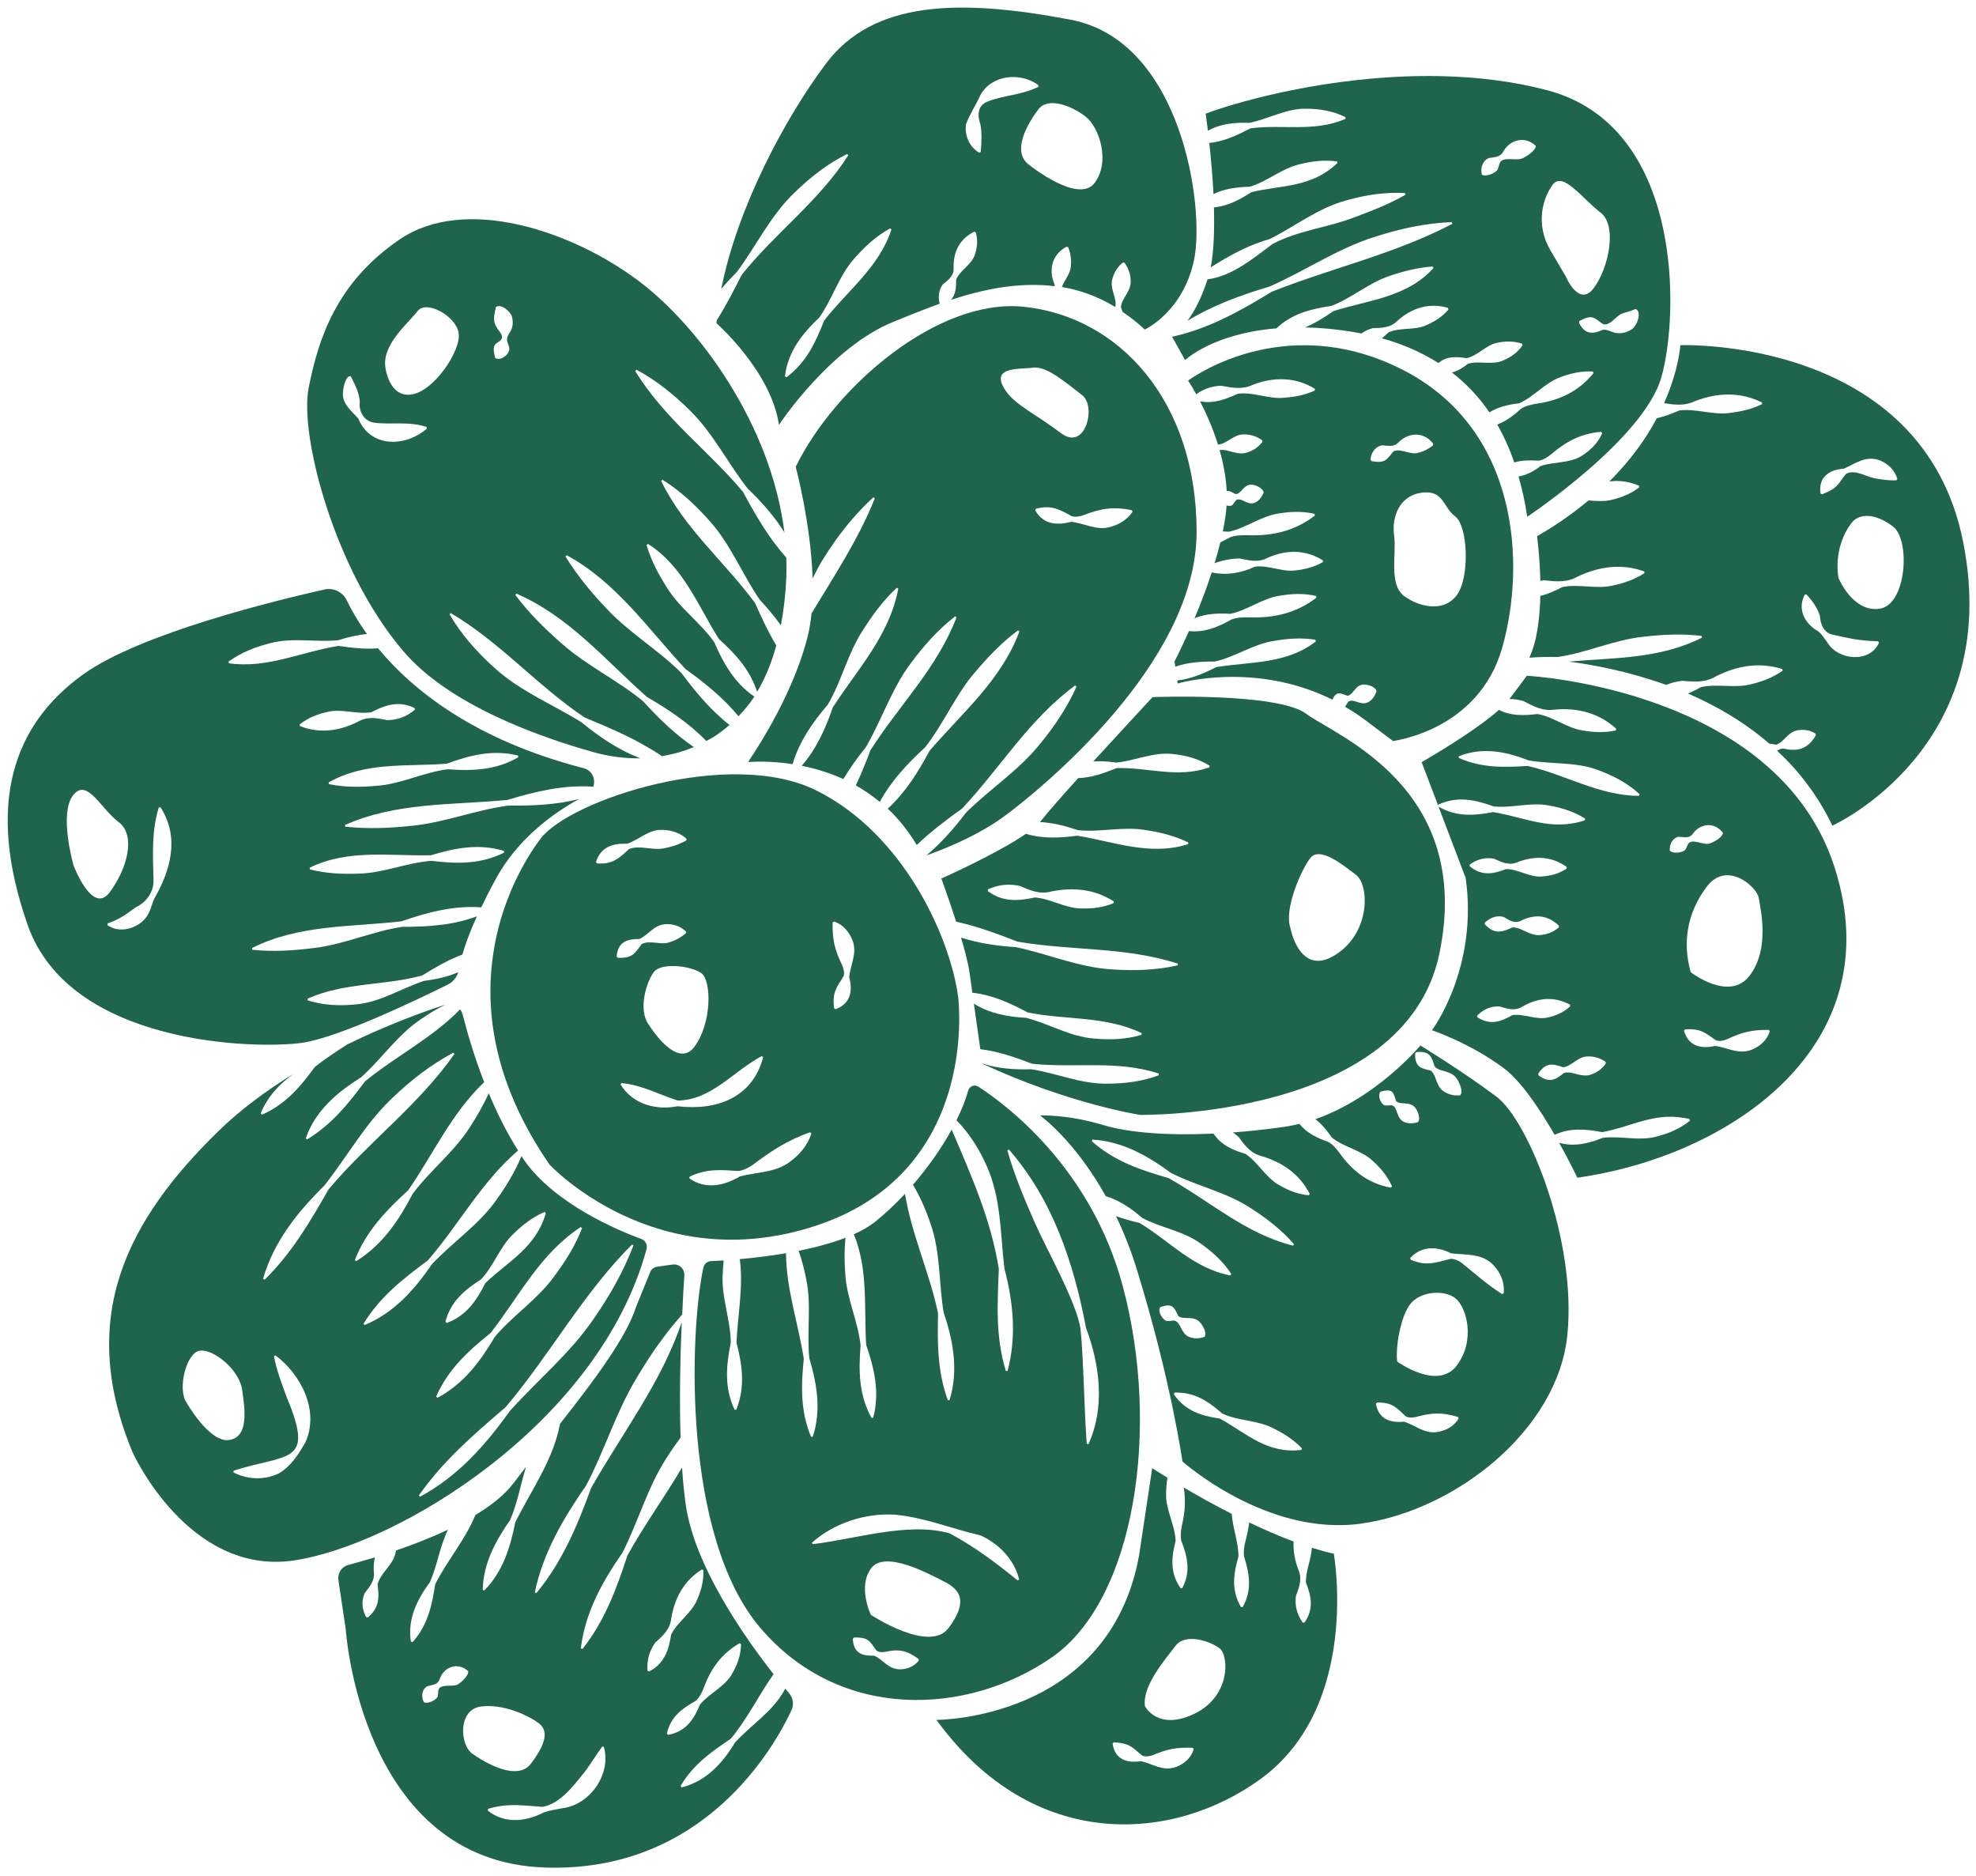 <svg width="197" height="187" viewBox="0 0 197 187" fill="none" xmlns="http://www.w3.org/2000/svg">
<path d="M59.221 74.986C60.733 75.405 62.288 75.61 63.834 75.585C61.699 74.764 59.768 73.472 57.982 72.001C55.069 70.188 51.806 68.88 49.251 66.528C47.542 64.988 45.996 63.252 44.817 61.234L44.945 61.114C49.9 64.039 53.565 68.358 58.281 71.514C60.972 72.634 63.569 73.729 65.996 75.371C67.089 75.191 68.157 74.892 69.174 74.464C67.294 73.19 65.671 71.608 64.125 69.906C61.57 67.793 58.478 66.348 56 64.142C54.334 62.696 52.754 61.131 51.378 59.309L51.489 59.173C56.735 61.448 60.323 65.775 64.484 69.461C66.636 70.718 68.695 72.078 70.413 73.857C70.635 73.737 70.857 73.626 71.079 73.498C71.66 73.13 72.207 72.72 72.728 72.266C70.874 70.804 69.37 69.008 67.944 67.092C65.628 64.774 62.715 63.072 60.477 60.669C58.973 59.087 57.564 57.402 56.376 55.469L56.496 55.341C61.459 58.044 64.595 62.67 68.345 66.69C70.276 68.076 72.121 69.564 73.625 71.394C74.197 70.795 74.736 70.162 75.205 69.436C73.206 68.058 72.13 66.134 71.207 64.013C69.857 62.08 67.807 60.661 66.551 58.66C65.697 57.334 64.936 55.94 64.458 54.323L64.595 54.212C68.132 56.462 69.55 60.327 71.668 63.688C73.309 65.168 74.795 66.784 75.479 68.957C76.273 67.639 76.914 66.109 77.392 64.338C76.589 62.987 75.923 61.567 75.274 60.105C72.215 55.957 68.226 52.69 65.919 47.943L66.047 47.824C67.858 48.944 69.37 50.381 70.746 51.929C72.839 54.246 73.992 57.231 75.744 59.78C76.496 60.592 77.213 61.439 77.854 62.328C78.119 60.883 78.315 59.344 78.392 57.616C78.418 56.932 78.409 56.256 78.392 55.581C76.624 53.605 75.334 51.364 74.078 49.029C70.592 44.873 66.201 41.7 63.33 36.979L63.45 36.851C65.423 37.903 67.124 39.288 68.687 40.819C71.062 43.103 72.523 46.122 74.531 48.687C75.923 50.022 77.205 51.458 78.204 53.075C76.88 42.307 69.652 32.498 63.698 28.025C56.923 22.928 46.338 19.49 39.905 23.826C33.463 28.162 31.703 33.943 30.772 38.664C29.832 43.385 33.352 56.889 40.187 64.877C44.766 70.291 53.83 73.481 59.221 74.986ZM51.02 31.497C51.182 32.036 51.165 32.643 50.814 33.156C50.652 33.413 50.524 33.635 50.55 33.892C50.558 34.14 50.763 34.456 50.78 34.756C50.806 35.337 49.832 36.064 49.353 35.654C49.183 34.918 49.157 34.584 49.422 34.268C49.584 34.131 49.909 33.994 50.003 33.789C50.105 33.584 50.02 33.344 49.875 33.139C49.131 32.198 49.157 31.865 49.439 30.608C49.977 30.223 50.883 31.087 51.02 31.497ZM38.418 36.594C38.093 34.294 40.751 32.181 41.622 31.018C42.493 29.855 45.492 31.506 45.731 33.225C45.97 34.944 43.279 39.006 41.015 39.322C38.76 39.656 38.418 36.594 38.418 36.594ZM35.718 41.717C35.061 40.965 34.01 40.195 34.206 39.006C34.215 38.638 34.471 37.407 34.967 37.492C35.428 38.425 35.795 39.083 35.872 40.058C35.744 41.007 36.291 41.957 37.239 42.119C38.948 42.376 40.665 41.948 42.519 42.555L42.553 42.726C40.366 44.608 36.906 44.617 35.718 41.717Z" fill="#1F644D"/>
<path d="M82.348 6.336C78.221 11.835 73.488 20.755 71.908 28.803C72.412 28.204 72.942 27.631 73.488 27.076C75.419 24.476 76.829 21.465 79.204 19.207C80.759 17.694 82.476 16.334 84.458 15.35L84.569 15.479C81.63 20.08 77.29 23.21 73.941 27.401C73.155 28.957 72.378 30.471 71.463 31.916C71.455 32.01 71.438 32.113 71.429 32.216C71.429 32.216 76.897 37.022 77.657 42.35C77.657 42.35 82.749 34.61 89.122 32.053C90.481 31.506 92.019 30.873 93.676 30.274C93.497 29.496 93.616 28.863 93.992 28.35C94.573 27.888 95.154 27.46 95.069 26.614C95.069 25.049 95.658 23.834 97.136 23.09L97.29 23.167C97.512 24.014 97.409 24.715 97.196 25.365C96.888 26.383 95.718 26.922 95.325 27.862C95.325 28.683 95.282 29.351 94.812 29.889C98.007 28.837 101.578 28.085 105.167 28.529C105.141 28.41 105.124 28.299 105.064 28.17C104.543 26.776 104.936 25.322 106.337 24.587L106.499 24.647C106.79 25.425 106.815 26.024 106.756 26.605C106.704 27.289 106.115 27.931 105.867 28.606C107.653 28.906 109.438 29.539 111.173 30.591C111.181 30.582 111.19 30.565 111.198 30.556C111.361 29.701 110.634 28.803 110.891 27.828C111.044 27.247 111.318 26.691 111.941 26.169L112.112 26.195C112.591 26.853 112.719 27.469 112.727 28.068C112.736 29.077 111.805 29.761 111.753 30.633C111.813 30.787 111.865 30.941 111.916 31.087C112.668 31.6 113.402 32.156 114.129 32.848C114.129 32.848 117.947 31.104 119.041 25.913C120.143 20.721 117.845 4.061 106.739 1.966C95.641 -0.147 87.072 0.042 82.348 6.336ZM88.875 22.876C87.619 26.682 84.501 28.948 82.16 31.959C81.314 34.123 80.391 36.124 78.409 37.604L78.255 37.518C78.546 35.038 79.998 33.25 81.69 31.642C82.997 29.778 83.655 27.452 85.192 25.741C86.201 24.595 87.328 23.543 88.738 22.765L88.875 22.876ZM108.191 11.587C109.601 12.648 110.728 16.111 109.131 18.232C107.533 20.362 102.706 16.513 102.706 16.513C100.673 15.162 102.561 12.177 103.518 10.903C104.475 9.629 106.79 10.527 108.191 11.587ZM103.535 8.491L103.518 8.662C101.655 9.535 100.22 9.441 98.426 10.133C97.409 10.552 97.444 11.562 97.751 12.425C97.888 13.255 97.871 14.025 97.777 15.136L97.623 15.222C96.632 14.64 96.145 13.477 96.307 12.383C96.709 11.305 97.281 10.518 97.751 9.458C98.904 7.414 101.766 7.183 103.535 8.491Z" fill="#1F644D"/>
<path d="M141.612 104.209C141.612 104.209 137.306 109.401 131.138 111.556C131.779 112.043 132.291 112.676 132.77 113.378C133.966 114.353 135.7 114.626 136.836 115.695C137.605 116.388 138.297 117.175 138.776 118.244L138.673 118.381C136.435 117.987 134.812 116.713 133.539 114.917C133.223 114.481 132.881 114.079 132.428 113.822C131.3 113.429 130.275 112.933 129.549 112.026C129.045 112.146 128.532 112.249 128.011 112.326C126.234 112.574 124.543 112.753 122.911 112.882C123.116 113.018 123.312 113.164 123.492 113.335C124.116 114.182 124.731 115.011 125.833 115.251C127.883 115.883 129.549 117.021 130.574 118.997L130.472 119.142C129.327 119.031 128.387 118.629 127.516 118.116C126.183 117.38 125.423 115.841 124.167 115.011C122.885 114.643 121.74 114.122 120.98 112.993C116.341 113.207 112.505 112.899 110.011 112.146C106.346 111.043 103.689 111.188 103.689 111.188C103.689 111.188 107.089 113.583 110.241 119.227C111.6 119.638 112.779 120.45 113.881 121.4C115.743 122.392 117.973 122.691 119.707 123.957C120.861 124.769 121.937 125.727 122.757 126.984L122.655 127.13C118.99 126.429 116.64 123.735 113.624 121.904C112.813 121.708 112.018 121.502 111.266 121.22C112.018 122.794 112.736 124.573 113.351 126.574C116.743 137.572 117.887 145.671 117.887 145.671C117.887 145.671 126.294 153.197 135.734 151.863C145.175 150.521 155.281 142.516 156.255 133.108C157.229 123.709 152.411 111.727 149.199 109.315C146.012 106.912 141.612 104.209 141.612 104.209ZM118.528 133.253C117.742 132.894 117.751 131.919 117.17 131.654C116.956 131.586 116.615 131.705 116.375 131.68C115.974 131.654 115.376 130.782 115.666 130.294C116.931 129.841 117.067 130.346 117.469 131.175C117.956 131.577 118.844 131.141 119.502 131.68C119.741 131.868 120.382 132.723 120.1 133.245C119.434 133.484 118.947 133.416 118.528 133.253ZM140.143 141.173C140.459 141.335 140.835 141.318 141.193 141.233C142.757 140.805 143.739 140.754 145.363 141.241L145.422 141.404C144.935 142.191 144.149 142.584 143.355 142.729C142.005 142.969 141.125 142.045 139.972 141.712C138.665 141.831 137.46 141.506 137.17 139.924L137.281 139.796C138.87 139.787 139.203 140.309 140.143 141.173ZM126.875 142.336C127.909 142.841 128.908 143.439 129.797 144.363L129.737 144.525C126.294 144.927 124.329 142.9 121.629 141.404C119.827 141.139 118.144 140.643 117.025 138.966L117.102 138.812C119.109 138.735 120.493 139.71 121.86 140.899C123.415 141.635 125.337 141.549 126.875 142.336ZM145.234 136.11C143.329 138.65 139.297 135.716 139.297 135.716C139.109 134.365 139.604 131.312 140.57 130.021C141.535 128.729 143.91 128.515 145.064 129.379C146.217 130.26 147.14 133.57 145.234 136.11ZM144.654 124.923C146.097 125.111 147.746 124.889 148.882 126.095C149.6 126.848 150.036 127.857 149.908 128.917L149.745 128.986C148.079 127.9 147.276 127.13 145.79 125.933C145.439 125.659 145.021 125.462 144.585 125.479C143.201 125.83 142.202 126.249 140.638 125.565L140.595 125.394C141.749 124.137 143.321 124.239 144.654 124.923ZM129.011 124.017L128.917 124.162C124.167 122.973 120.638 119.741 116.495 117.423C113.727 116.636 111.096 115.747 108.849 113.754L108.917 113.591C111.933 113.771 114.419 115.208 116.751 116.918C119.289 118.21 122.176 118.8 124.585 120.356C126.192 121.374 127.721 122.537 129.011 124.017ZM141.082 104.996L141.202 104.868C142.569 104.74 142.731 105.338 143.022 106.296C143.509 106.852 144.551 106.673 145.14 107.391C145.363 107.639 145.952 108.725 145.576 109.178C144.824 109.238 144.312 109.042 143.885 108.751C143.124 108.203 143.227 107.16 142.637 106.707C141.663 106.493 141.048 106.373 141.082 104.996ZM141.373 111.847C140.715 112.052 140.271 111.975 139.903 111.795C139.203 111.393 139.357 110.461 138.844 110.196C138.648 110.119 138.323 110.222 138.101 110.188C137.725 110.145 137.289 109.281 137.622 108.819C138.938 108.434 138.912 108.965 139.186 109.751C139.579 110.162 140.442 109.76 141.014 110.324C141.228 110.513 141.698 111.368 141.373 111.847Z" fill="#1F644D"/>
<path d="M143.517 94.981C146.909 78.433 133.086 73.301 130.233 71.154C127.379 69.008 114.906 69.487 114.906 69.487C114.906 69.487 111.907 72.711 108.994 75.901C109.737 75.841 110.506 75.892 111.267 76.012C113.146 75.841 114.983 74.935 116.914 75.157C118.178 75.285 119.442 75.602 120.596 76.32L120.57 76.491C117.366 77.603 114.487 76.474 111.326 76.56C110.045 77.073 108.832 77.517 107.49 77.56C105.799 79.433 104.346 81.084 103.817 81.785C103.783 81.836 103.723 81.888 103.68 81.939C104.953 81.999 106.2 82.324 107.456 82.743C109.66 82.991 111.941 82.358 114.137 82.726C115.598 82.94 117.05 83.282 118.468 83.975L118.451 84.145C114.658 85.343 111.096 83.906 107.396 83.299C105.654 83.53 103.945 83.615 102.279 83.111C99.357 85.129 93.847 87.567 93.847 87.567C93.847 87.567 94.59 89.585 95.325 91.868C97.409 92.33 99.4 93.057 101.416 93.853C106.764 94.785 112.172 94.349 117.426 96.05L117.418 96.222C115.239 96.718 113.035 96.769 110.848 96.624C107.55 96.435 104.483 95.076 101.288 94.408C99.425 94.289 97.572 94.023 95.812 93.459C96.205 94.785 96.538 96.076 96.666 96.991C96.743 97.547 96.837 98.223 96.939 98.95C98.956 99.172 100.69 99.984 102.458 100.917C106.277 101.695 110.156 101.225 113.812 102.978L113.804 103.149C112.223 103.619 110.634 103.662 109.062 103.517C106.687 103.337 104.577 102.037 102.313 101.456C100.468 101.353 98.657 101.019 97.093 100.044C97.324 101.678 97.572 103.397 97.734 104.577C99.519 104.8 101.185 105.373 102.894 106.031C107.14 106.484 111.335 105.638 115.521 107.006L115.53 107.177C113.855 107.81 112.121 108.007 110.395 108.015C107.789 108.067 105.337 106.963 102.8 106.578C101.143 106.63 99.485 106.519 97.93 106.005V106.023C106.636 110.068 113.676 111.128 113.676 111.128C113.676 111.128 140.126 111.539 143.517 94.981ZM107.815 90.551C106.226 90.551 104.739 89.568 103.167 89.457C101.544 89.807 99.981 89.944 98.477 88.815L98.494 88.644C99.596 88.148 100.656 88.08 101.69 88.311C102.689 88.755 103.68 89.174 104.808 88.858C107.003 88.422 109.105 88.61 111.044 89.85L111.027 90.021C109.934 90.474 108.866 90.577 107.815 90.551ZM128.643 92.467C128.011 90.697 129.643 86.84 130.608 85.557C131.565 84.282 133.898 86.232 135.196 87.207C136.495 88.182 136.7 92.946 133.12 95.187C129.532 97.436 128.643 92.467 128.643 92.467Z" fill="#1F644D"/>
<path d="M102.006 30.573C93.454 29.718 83.193 38.578 79.332 46.532C79.332 46.532 80.835 52.143 81.015 57.65C81.374 56.941 81.732 56.231 82.168 55.555C83.543 53.374 85.141 51.33 87.072 49.568L87.217 49.671C85.568 53.793 83.151 57.411 80.904 61.148C80.835 61.841 80.733 62.525 80.588 63.158C79.263 68.828 75.573 74.481 74.735 75.713C74.693 75.799 74.65 75.876 74.607 75.961C74.804 75.944 76.572 75.79 79.016 76.166C79.691 73.891 81.015 72.01 82.535 70.222C83.902 67.896 84.517 65.134 85.996 62.867C86.961 61.345 88.02 59.874 89.404 58.591L89.558 58.677C88.678 63.338 85.5 66.69 83.031 70.505C82.296 72.626 81.408 74.635 79.93 76.329C81.22 76.585 82.638 77.004 84.082 77.654C84.74 76.551 85.5 75.499 86.312 74.49C87.918 71.753 88.892 68.632 90.822 66.083C92.087 64.381 93.496 62.773 95.222 61.439L95.359 61.542C93.428 66.596 89.635 70.308 86.79 74.764C86.337 75.969 85.859 77.141 85.32 78.287C86.132 78.74 86.935 79.296 87.713 79.929C88.849 77.834 90.455 76.124 92.215 74.507C94.069 72.172 95.231 69.299 97.179 67.041C98.46 65.519 99.835 64.065 101.493 62.833L101.63 62.944C99.827 67.811 95.914 71.052 92.659 74.858C91.531 76.979 90.267 78.98 88.507 80.605C89.558 81.588 90.532 82.794 91.395 84.223C92.796 82.897 94.325 81.725 95.923 80.588C99.742 76.517 102.595 71.693 107.191 68.324L107.328 68.435C106.388 70.53 105.124 72.403 103.697 74.139C101.587 76.782 98.691 78.638 96.307 80.998C95.128 82.555 93.847 84.017 92.369 85.257C93.479 84.873 97.349 83.444 100.246 81.272C103.663 78.723 119.254 66.177 119.297 53.083C119.331 39.998 111.591 31.531 102.006 30.573ZM108.054 51.339C109.729 50.689 111.01 50.466 112.847 50.86L112.907 51.022C112.343 51.852 111.523 52.297 110.668 52.528C109.344 52.921 108.063 52.134 106.781 52.014C105.431 52.373 104.039 52.314 103.21 50.877L103.278 50.714C104.816 50.287 105.679 50.809 106.841 51.45C107.234 51.561 107.653 51.484 108.054 51.339ZM103.031 36.646C104.381 36.458 106.431 38.288 107.883 39.383C109.336 40.477 108.216 45.001 105.799 43.188C103.381 41.367 101.348 40.409 100.399 39.134C98.417 36.449 101.689 36.834 103.031 36.646Z" fill="#1F644D"/>
<path d="M152.223 67.357C152.223 67.357 152.223 67.357 150.497 69.658C150.489 69.666 150.489 69.675 150.48 69.675C150.958 69.675 151.428 69.743 151.881 69.88C152.872 70.402 153.829 70.915 154.999 70.727C157.263 70.539 159.408 71.052 161.133 72.643L161.082 72.814C159.903 73.062 158.835 72.985 157.793 72.814C156.221 72.583 154.846 71.428 153.274 71.171C151.924 71.334 150.651 71.377 149.438 70.761C146.866 73.044 141.732 75.969 141.732 75.969L143.381 80.297C143.381 80.246 143.389 80.203 143.389 80.203C145.303 79.313 147.105 79.724 148.908 80.382C150.745 80.571 152.65 79.921 154.478 80.297C155.691 80.519 156.896 80.879 158.032 81.597L158.007 81.768C154.606 82.88 152.052 81.46 148.857 80.947C146.994 81.298 145.2 81.451 143.415 80.4L146.123 87.515C147.396 96.521 142.765 102.687 142.765 102.687C142.765 102.687 146.61 103.987 149.959 106.501C151.685 107.801 153.564 110.649 154.991 113.112C156.571 112.385 158.109 112.548 159.741 112.847C162.791 112.283 165.063 110.735 168.429 111.539L168.472 111.71C167.464 112.531 166.328 112.984 165.174 113.283C163.432 113.771 161.561 113.189 159.801 113.412C158.382 113.976 156.93 114.335 155.444 113.908C156.529 115.858 157.255 117.389 157.255 117.389C172.556 115.216 188.617 104.209 182.893 86.429C177.161 68.632 152.223 67.357 152.223 67.357ZM148.028 92.125L148.037 91.954C148.677 91.381 149.301 91.235 149.908 91.398C150.514 91.757 151.027 92.133 151.744 91.723C153.069 91.107 154.299 91.201 155.418 92.27L155.409 92.441C154.769 92.972 154.145 93.151 153.53 93.203C152.505 93.296 151.702 92.424 150.788 92.441C149.771 92.903 149.011 93.185 148.028 92.125ZM155.939 106.938C155.102 107.596 154.529 108.024 153.385 107.186L153.351 107.015C154.145 105.843 154.82 106.04 155.837 106.382C156.657 106.305 157.263 105.338 158.246 105.304C158.818 105.287 159.416 105.381 160.066 105.834L160.091 106.005C159.63 106.655 159.1 106.946 158.562 107.126C157.631 107.425 156.751 106.732 155.939 106.938ZM172.163 103.594C173.666 102.892 174.598 102.644 176.34 102.653L176.443 102.79C176.161 103.705 175.443 104.295 174.666 104.62C173.342 105.159 172.24 104.415 170.992 104.252C169.668 104.56 168.335 104.338 167.891 102.738L167.994 102.602C169.634 102.507 169.967 102.952 171.078 103.696C171.428 103.816 171.812 103.739 172.163 103.594ZM150.779 101.182C149.651 101.823 148.618 102.242 147.285 101.396L147.268 101.225C147.968 100.54 148.72 100.275 149.506 100.318C150.301 100.566 151.078 100.814 151.847 100.292C153.368 99.454 154.914 99.283 156.52 100.138L156.537 100.309C155.828 100.959 155.085 101.242 154.324 101.413C153.18 101.704 151.932 101.011 150.779 101.182ZM175.349 89.525C175.512 90.654 176.477 94.528 174.452 97.222C172.428 99.925 168.558 96.906 168.558 96.906C167.746 94.032 168.139 91.064 170.147 88.396C172.146 85.719 175.187 88.396 175.349 89.525ZM153.752 87.361C152.53 87.49 151.351 86.617 150.147 86.626C148.917 87.105 147.738 87.361 146.524 86.344V86.172C147.345 85.591 148.156 85.445 148.959 85.599C149.745 85.959 150.506 86.318 151.368 85.907C153.043 85.291 154.666 85.334 156.195 86.412L156.187 86.583C155.367 87.122 154.555 87.301 153.752 87.361ZM171.77 83.008C171.727 83.53 170.693 84 170.48 84.069C169.865 84.282 168.942 83.65 168.429 83.983C168.241 84.128 168.165 84.479 168.036 84.667C167.857 84.975 166.781 85.163 166.464 84.77C166.447 84 166.823 83.538 167.336 83.401C167.942 83.436 168.429 83.632 168.831 83.017C169.625 82.042 170.933 81.939 171.77 83.008ZM163.466 79.168L163.397 79.331C159.365 79.296 156.084 77.21 152.3 76.346C149.942 76.491 147.738 76.568 145.439 75.55V75.379C147.806 74.43 150.164 74.918 152.385 75.79C154.683 76.2 157.135 75.91 159.365 76.773C160.843 77.321 162.261 78.056 163.466 79.168Z" fill="#1F644D"/>
<path d="M168.968 39.99C171.163 39.134 173.496 39.032 175.666 40.118V40.289C174.546 40.828 173.461 41.042 172.368 41.17C170.736 41.384 169.019 40.682 167.387 40.922C166.652 41.247 165.926 41.529 165.183 41.683C164.141 43.642 162.629 45.814 160.45 47.986C161.424 47.866 162.415 47.986 163.406 48.414L163.423 48.585C162.552 49.243 161.672 49.568 160.766 49.799C160.006 50.013 159.177 49.936 158.365 49.885C156.896 51.108 155.222 52.314 153.239 53.443C153.239 53.443 153.513 55.418 153.564 57.898C153.692 57.881 153.812 57.847 153.94 57.839C155.093 57.967 156.213 58.087 157.272 57.479C159.391 56.47 161.646 56.137 163.927 56.958L163.944 57.129C162.902 57.804 161.843 58.138 160.766 58.369C159.151 58.745 157.383 58.181 155.768 58.514C155.042 58.89 154.316 59.215 153.564 59.404C153.513 61.576 153.248 63.902 152.471 65.553C153.419 65.484 154.367 65.467 155.324 65.484C158.186 65.065 160.911 63.782 163.799 63.474C165.721 63.252 167.652 63.141 169.651 63.389L169.677 63.56C165.482 65.69 160.911 65.553 156.392 65.946C158.929 66.271 162.423 66.938 166.123 68.272C166.635 68.05 167.174 67.913 167.729 67.862C168.882 67.965 170.001 68.059 171.052 67.426C173.145 66.357 175.384 65.963 177.69 66.69L177.716 66.861C176.699 67.571 175.648 67.939 174.572 68.204C172.966 68.632 171.18 68.118 169.574 68.495C169.147 68.726 168.72 68.948 168.284 69.128C171.069 70.334 173.88 71.95 176.392 74.122C176.588 74.139 176.81 74.182 177.058 74.225C177.827 74.028 178.203 72.993 179.16 72.805C179.698 72.711 180.313 72.694 181.005 73.122L181.031 73.293C180.339 74.507 179.39 74.926 178.075 74.67C177.682 74.558 177.408 74.653 177.178 74.832C179.339 76.85 181.244 79.296 182.68 82.298C182.68 82.298 199.783 74.593 195.725 54.05C191.667 33.507 167.524 34.405 167.524 34.405C167.524 34.405 167.396 36.825 165.901 40.186C166.951 40.357 167.96 40.477 168.968 39.99ZM182.748 63.269C184.533 63.654 185.319 63.868 187.233 63.919L187.327 64.065C186.413 66.143 183.209 65.809 182.175 64.03C181.885 63.629 181.646 63.252 181.313 62.953C179.997 62.234 179.126 60.798 179.929 59.267L180.099 59.25C180.809 60.028 181.184 60.618 181.432 61.362C181.483 62.192 181.808 63.09 182.748 63.269ZM188.72 52.476C190.488 53.81 190.087 60.302 187.387 60.678C184.687 61.063 183.278 57.582 183.278 57.582C182.919 55.059 183.79 53.186 184.568 52.151C185.345 51.125 186.951 51.142 188.72 52.476ZM187.438 45.899C188.241 46.233 188.899 46.857 189.164 47.738L189.061 47.875C188.13 47.901 187.498 47.781 186.891 47.67C186.071 47.533 184.926 46.737 184.046 47.233C183.175 48.294 183.286 48.636 181.654 49.269L181.501 49.192C181.244 47.541 182.432 46.797 183.816 46.72C185.003 46.199 186.028 45.352 187.438 45.899Z" fill="#1F644D"/>
<path d="M129.199 159.082C129.532 158.201 129.857 157.346 129.421 156.413C129.079 155.481 128.917 154.566 128.968 153.651C127.49 153.104 125.987 152.445 124.543 151.752C124.474 152.325 124.355 152.898 124.201 153.48C124.056 154.044 123.953 154.6 124.03 155.156C124.56 156.832 124.859 158.474 123.893 160.185H123.723C122.723 158.5 122.979 156.85 123.466 155.165C123.483 153.736 122.894 152.325 122.8 150.897C120.989 149.973 119.34 149.05 118.016 148.271C118.221 149.469 118.144 150.7 117.853 151.958C117.734 152.496 117.665 153.027 117.759 153.548C118.366 155.105 118.75 156.627 117.87 158.295L117.7 158.303C116.615 156.764 116.794 155.199 117.204 153.582C117.144 152 116.205 150.478 116.256 148.887C116.264 148.357 116.299 147.835 116.392 147.296C115.444 146.715 114.872 146.339 114.872 146.339L113.565 155.019C110.575 171.5 93.36 171.431 93.36 171.431C103.039 184.747 117.033 183.644 125.722 177.29C135.692 169.995 132.975 154.865 132.975 154.865C132.266 154.72 131.531 154.506 130.788 154.275C130.728 155.43 130.156 156.593 130.198 157.739C130.72 159.073 131.019 160.365 130.045 161.733H129.874C129.259 160.852 129.079 159.971 129.199 159.082ZM113.872 174.989C114.197 175.126 114.564 175.075 114.906 174.955C116.384 174.339 117.221 174.16 118.904 174.211L119.007 174.348C118.75 175.246 118.033 175.827 117.264 176.118C115.923 176.606 114.94 175.802 113.736 175.545C112.411 175.75 111.147 175.425 110.925 173.792L111.044 173.672C112.676 173.749 112.847 174.168 113.872 174.989ZM121.578 164.29C122.535 165.008 122.714 169.079 119.067 170.824C115.41 172.577 114.146 170.063 114.146 170.063C113.855 168.036 116.196 165.376 117.187 164.059C118.169 162.742 120.621 163.572 121.578 164.29Z" fill="#1F644D"/>
<path d="M120.425 13.033C121.664 12.331 123.107 12.186 124.551 12.246C126.456 11.869 128.259 10.783 130.258 10.835C131.574 10.852 132.898 11.048 134.145 11.681L134.137 11.852C131.001 13.204 127.875 12.366 124.671 12.793C123.33 13.486 122.048 14.093 120.562 14.255C120.715 15.675 120.886 17.48 120.98 19.344C122.091 18.797 123.321 18.651 124.602 18.609C126.337 18.104 127.815 16.761 129.592 16.368C130.771 16.077 131.975 15.915 133.291 16.086L133.342 16.248C130.745 18.711 127.892 18.421 124.765 19.148C123.594 19.909 122.398 20.55 121.023 20.67C121.083 22.842 121.023 24.997 120.707 26.648C122.561 25.468 124.449 24.433 126.61 23.817C129.173 22.526 131.505 20.67 134.333 19.943C136.187 19.421 138.109 19.139 140.074 19.242L140.117 19.413C138.4 20.396 136.648 21.055 134.897 21.713C132.291 22.697 129.344 22.996 126.866 24.322C124.919 25.767 122.86 27.52 120.382 27.845C119.767 29.778 119.041 31.087 118.392 31.968C120.929 30.428 123.688 29.419 126.542 28.572C130.096 27.024 133.342 24.766 137.076 23.603C139.545 22.808 142.108 22.235 144.747 22.141L144.79 22.312C139.015 25.339 132.77 26.699 126.781 29.085C123.654 31.001 120.493 32.771 116.854 33.567L118.152 35.893C118.152 35.893 120.886 33.25 127.259 32.729C128.78 31.266 130.728 30.787 132.736 30.488C134.76 29.727 136.486 28.17 138.545 27.503C139.912 27.033 141.296 26.682 142.834 26.562L142.911 26.716C140.271 29.658 136.426 29.898 132.941 31.01C132.018 31.651 131.095 32.224 130.104 32.643C130.48 32.652 130.848 32.652 131.232 32.677C132.736 32.763 134.248 32.951 135.743 33.242C136.076 32.994 136.443 32.814 136.845 32.712C137.768 32.686 138.648 32.677 139.34 31.95C140.758 30.71 142.466 30.137 144.355 30.685L144.406 30.856C143.739 31.625 142.996 32.062 142.219 32.404C141.074 32.951 139.587 32.609 138.425 33.131C138.212 33.344 137.99 33.541 137.768 33.721C139.75 34.268 141.646 35.072 143.406 36.184C144.243 35.483 145.158 35.542 146.217 35.705C147.328 35.465 148.19 34.345 149.318 34.157C150.061 34.011 150.839 33.969 151.736 34.251L151.796 34.413C151.257 35.192 150.583 35.619 149.865 35.927C148.788 36.423 147.464 35.927 146.362 36.252C145.841 36.654 145.32 36.988 144.747 37.125C146.14 38.202 147.404 39.511 148.489 41.102C149.361 40.554 150.36 40.332 151.445 40.203C152.915 39.571 154.051 38.125 155.572 37.595C156.571 37.219 157.614 36.962 158.801 37.031L158.869 37.193C157.383 39.023 155.444 39.921 153.197 40.238C152.659 40.323 152.129 40.443 151.668 40.725C150.933 41.392 150.155 41.982 149.267 42.316C149.916 43.445 150.489 44.702 150.967 46.096C151.744 45.857 152.539 45.874 153.419 45.916C153.872 45.84 154.273 45.583 154.641 45.284C156.153 43.992 157.579 43.222 159.63 43.043L159.732 43.188C159.297 44.18 158.57 44.864 157.767 45.386C156.537 46.216 154.931 45.993 153.59 46.455C152.915 46.968 152.18 47.37 151.394 47.49C151.744 48.739 152.052 50.056 152.257 51.51C152.257 51.51 163.893 43.787 165.644 37.569C167.396 31.352 167.84 12.579 154.256 8.996C140.681 5.412 124.978 9.526 120.194 11.331C120.194 11.313 120.297 11.981 120.425 13.033ZM162.654 32.84C162.065 33.216 161.33 33.344 160.672 33.062C160.356 32.943 160.083 32.831 159.792 32.874C158.827 33.302 158.007 33.396 157.417 32.156L157.468 31.993C158.81 31.258 158.963 31.737 159.835 32.318C160.527 32.489 161.159 31.471 161.638 31.292C161.996 31.129 162.355 31.104 163.056 30.804C163.705 31.001 163.261 32.481 162.654 32.84ZM159.544 21.166C161.279 22.466 160.382 26.725 158.895 28.709C157.409 30.693 156.11 27.563 156.11 27.563C156.11 27.563 156.11 27.563 154.581 24.972C153.052 22.38 153.786 19.755 154.811 18.395C155.828 17.044 157.819 19.866 159.544 21.166ZM153.111 14.538C153.128 15.042 152.043 15.667 151.83 15.761C151.232 16.069 150.138 15.624 149.634 16.077C149.455 16.265 149.429 16.633 149.327 16.864C149.199 17.206 148.114 17.702 147.729 17.394C147.567 16.616 147.874 16.026 148.395 15.761C149.028 15.65 149.6 15.701 149.925 15.017C150.617 13.888 152.061 13.537 153.111 14.538Z" fill="#1F644D"/>
<path d="M149.771 64.543C152.129 56.231 151.463 42.624 139.622 36.748C127.781 30.873 118.451 37.937 118.451 37.937C118.451 37.937 118.793 38.442 119.263 39.297C120.032 38.741 120.878 38.467 121.758 38.45C122.834 38.647 123.851 38.861 124.893 38.356C126.952 37.561 129.156 37.552 131.095 38.758L131.078 38.929C130.01 39.408 129.011 39.571 128.003 39.648C126.508 39.801 124.927 39.04 123.415 39.245C122.176 39.81 121.006 40.255 119.639 40.007C120.22 41.118 120.895 42.607 121.424 44.3C121.433 44.3 121.442 44.309 121.45 44.309C122.304 44.249 122.971 43.308 123.97 43.299C124.56 43.299 125.175 43.41 125.833 43.881L125.858 44.052C125.354 44.685 124.808 44.967 124.235 45.13C123.287 45.395 122.415 44.728 121.587 44.864C121.954 46.147 122.228 47.524 122.296 48.935C122.561 48.884 122.834 49.081 123.201 49.252C123.723 49.243 123.953 48.345 124.705 48.303C124.978 48.294 125.841 48.525 125.987 49.089C125.73 49.705 125.406 49.979 125.064 50.124C124.346 50.364 123.808 49.62 123.313 49.808C123.142 49.893 123.013 50.21 122.851 50.346C122.74 50.449 122.509 50.449 122.279 50.381C122.262 50.723 122.236 51.065 122.185 51.407C122.116 51.92 122.014 52.442 121.911 52.972C122.116 52.981 122.313 52.981 122.518 52.998C124.227 52.639 125.73 51.433 127.473 51.185C128.626 50.996 129.797 50.928 131.053 51.219L131.087 51.39C129.096 52.929 126.832 53.443 124.38 53.348C123.782 53.331 123.193 53.357 122.638 53.554C122.313 53.733 121.988 53.904 121.664 54.058C121.493 54.751 121.296 55.452 121.091 56.136C121.929 55.812 122.954 55.666 123.594 55.666C124.551 55.871 125.457 56.102 126.38 55.598C128.199 54.794 130.147 54.742 131.89 55.863L131.881 56.034C130.95 56.556 130.062 56.752 129.173 56.855C127.84 57.043 126.422 56.29 125.09 56.487C123.962 57.06 122.262 57.402 120.809 57.052C120.271 58.702 119.665 60.267 119.092 61.627C120.211 61.157 121.424 61.114 122.672 61.182C124.38 60.823 125.884 59.617 127.627 59.369C128.78 59.181 129.951 59.113 131.206 59.404L131.241 59.575C129.25 61.114 126.986 61.627 124.534 61.533C123.936 61.516 123.347 61.542 122.791 61.738C121.45 62.491 120.092 63.072 118.537 62.901C117.717 64.74 117.093 65.938 117.093 65.938L117.17 66.451C118.426 66.014 119.75 65.929 121.117 65.938C123.116 65.501 124.919 64.21 126.952 63.894C128.302 63.654 129.677 63.534 131.138 63.765L131.181 63.936C128.242 66.22 124.679 65.938 121.254 66.493C119.998 67.135 118.733 67.674 117.366 67.828L117.409 68.127C117.409 68.127 125.064 65.861 132.838 69.743C133.248 68.811 133.65 69.127 134.342 69.35C134.889 69.29 135.068 68.358 135.837 68.238C136.119 68.195 137.05 68.332 137.238 68.879C137.024 69.529 136.708 69.829 136.358 70.017C135.64 70.333 135 69.649 134.496 69.897C134.333 70 134.231 70.274 134.094 70.445C134.752 70.838 135.418 71.257 136.068 71.745L138.887 73.866C138.913 73.831 147.413 72.856 149.771 64.543ZM136.734 45.959L136.631 45.822C136.708 45.01 137.178 44.514 137.768 44.386C138.426 44.428 139.006 44.608 139.502 44.018C140.502 43.068 141.997 43.043 142.885 44.232L142.859 44.403C142.244 44.873 141.766 45.053 141.288 45.155C140.587 45.335 139.587 44.659 138.93 44.984C138.246 45.788 138.152 46.224 136.734 45.959ZM139.972 59.395C138.426 58.232 139.246 55.153 138.989 53.374C138.733 51.595 139.468 49.431 141.706 49.115C143.944 48.798 143.825 50.535 145.081 51.475C146.337 52.416 146.567 57.548 145.226 59.335C143.893 61.114 141.39 60.464 139.972 59.395Z" fill="#1F644D"/>
<path d="M64.458 124.504C64.569 124.085 64.347 123.641 63.937 123.495C61.767 122.7 55.257 120.032 52.181 115.533C52.113 115.439 52.062 115.336 51.993 115.234C51.336 116.807 50.464 118.253 49.482 119.612C47.722 122.11 45.108 123.82 43.049 126.027C41.323 128.55 39.29 130.85 36.351 132.073L36.24 131.945C37.889 129.251 40.204 127.446 42.647 125.642C45.774 122.041 47.978 117.825 51.652 114.678C50.49 112.848 49.524 110.88 48.73 108.973C48.2 110.128 47.577 111.223 46.893 112.283C45.321 114.78 42.912 116.628 41.152 118.98C39.768 121.614 38.153 124.077 35.514 125.702L35.377 125.591C36.505 122.708 38.512 120.639 40.699 118.637C43.211 115.003 45.031 110.94 48.269 107.87C47.209 105.125 46.509 102.636 46.133 101.148C46.081 100.943 45.987 100.763 45.868 100.609C43.066 103.491 39.486 105.253 36.385 107.793C34.727 110.017 33.079 112.069 30.618 113.574L30.482 113.463C31.455 110.675 33.642 108.862 36.009 107.374C38.059 105.544 39.631 103.149 41.947 101.601C42.724 101.062 43.536 100.566 44.39 100.147C44.373 100.147 44.356 100.147 44.347 100.156C42.391 100.789 38.692 102.106 34.565 104.133C33.497 104.834 32.421 105.535 31.404 106.331C29.969 108.289 28.482 110.085 26.116 111.103L25.988 110.983C26.688 109.273 27.876 108.041 29.26 107.04C26.603 108.674 23.997 110.573 21.75 112.771C12.686 121.631 7.637 131.304 13.207 144.739C13.207 144.739 18.735 157.038 29.243 155.55C39.597 154.044 59.717 141.926 64.458 124.504ZM26.227 127.464C27.295 123.76 29.653 120.818 32.327 118.184C34.633 115.268 36.445 111.932 39.187 109.375C40.99 107.656 42.963 106.117 45.193 104.928L45.304 105.056C41.716 110.171 36.744 113.814 32.771 118.535C30.917 121.759 29.106 124.889 26.381 127.558L26.227 127.464ZM58.033 122.418C57.324 124.222 56.325 125.796 55.206 127.284C53.557 129.55 51.122 131.124 49.328 133.253C47.884 135.691 46.235 137.94 43.612 139.326L43.484 139.206C44.663 136.495 46.697 134.639 48.901 132.877C51.771 129.2 53.847 124.958 57.897 122.306L58.033 122.418ZM47.969 127.515C49.234 126.172 49.84 124.248 51.199 122.974C52.079 122.118 53.053 121.34 54.291 120.801L54.42 120.921C53.42 124.359 50.737 125.668 48.388 127.891C47.525 129.602 46.517 131.141 44.535 131.868L44.407 131.748C44.928 129.713 46.355 128.55 47.969 127.515ZM18.572 139.762C17.684 138.411 18.572 134.827 19.922 134.63C21.272 134.442 23.852 136.503 24.142 138.53C24.433 140.557 24.809 143.251 22.835 143.533C20.862 143.824 18.572 139.762 18.572 139.762ZM23.271 146.766L23.288 146.595C28.679 144.85 31.438 146.056 28.585 139.274C28.098 137.932 27.585 136.64 27.312 135.186L27.457 135.092C30.02 137.017 31.857 140.6 30.456 143.747C29.772 144.936 29.021 146.159 27.782 146.869C26.321 147.57 24.655 147.468 23.271 146.766ZM41.87 149.187L41.759 149.058C44.193 145.595 47.252 142.96 50.404 140.266C54.847 135.024 58.093 128.96 63.006 124.051L63.151 124.145C62.151 126.762 60.767 129.183 59.187 131.457C56.837 134.904 53.583 137.572 50.823 140.651C48.405 144.038 45.629 147.177 41.87 149.187Z" fill="#1F644D"/>
<path d="M45.688 96.906C44.62 97.368 43.45 97.624 42.28 97.769C40.016 98.513 37.931 99.899 35.496 100.113C33.899 100.275 32.267 100.224 30.678 99.711L30.669 99.54C34.386 97.889 38.29 98.274 42.092 97.231C43.407 96.418 44.689 95.674 46.099 95.144C46.363 94.212 46.808 92.963 47.542 91.338C45.142 92.228 42.639 92.39 40.093 92.381C37.102 92.835 34.258 94.16 31.25 94.502C29.251 94.751 27.227 94.887 25.15 94.665L25.125 94.494C29.824 92.142 34.967 92.416 40.007 91.834C42.596 90.945 45.202 90.243 47.978 90.44C48.38 89.602 48.832 88.704 49.388 87.678C51.515 83.752 54.898 81.204 57.717 79.647C55.419 80.228 53.061 80.323 50.678 80.297C47.431 80.725 44.304 81.999 41.032 82.315C38.862 82.546 36.667 82.64 34.42 82.401L34.394 82.23C39.572 79.938 45.125 80.263 50.592 79.733C53.395 78.886 56.205 78.21 59.153 78.415C59.4 77.689 59.067 76.799 58.187 76.568C47.218 73.746 41.049 68.683 37.692 64.62C36.385 64.723 35.095 64.578 33.754 64.381C30.063 64.954 26.705 66.656 22.827 66.117L22.784 65.946C24.066 65.014 25.492 64.475 26.953 64.107C29.157 63.517 31.473 64.039 33.702 63.816C34.651 63.517 35.624 63.286 36.59 63.201C35.624 61.858 34.984 60.695 34.574 59.848C34.172 59.002 33.249 58.557 32.335 58.762C27.611 59.822 14.002 63.115 8.278 67.229C1.298 72.249 -1.453 80.194 2.767 92.219C6.996 104.244 25.612 104.586 30.114 103.944C33.719 103.431 41.562 99.668 44.544 98.189C45.108 97.941 45.509 97.47 45.688 96.906ZM50.242 84.813L50.259 84.984C47.901 86.172 45.483 86.104 43.014 85.805C40.588 85.976 38.247 87.019 35.804 87.079C34.181 87.139 32.549 87.079 30.892 86.66L30.874 86.489C34.753 84.599 38.871 85.351 42.963 85.249C45.347 84.53 47.722 84.051 50.242 84.813ZM51.643 75.311L51.669 75.482C49.43 76.79 47.055 76.85 44.612 76.679C42.245 76.979 40.007 78.142 37.624 78.321C36.043 78.467 34.437 78.492 32.788 78.159L32.763 77.988C36.453 75.901 40.528 76.431 44.535 76.123C46.833 75.285 49.131 74.678 51.643 75.311ZM29.901 72.377L29.875 72.206C30.755 71.514 31.677 71.18 32.626 70.966C34.044 70.607 35.59 71.231 37.017 70.992C38.384 70.282 39.742 69.803 41.34 70.573L41.365 70.744C40.494 71.471 39.563 71.779 38.589 71.779C37.598 71.573 36.624 71.377 35.684 71.941C33.822 72.865 31.908 73.147 29.901 72.377ZM7.329 86.249C7.329 86.249 5.868 81.169 7.261 79.305C8.653 77.449 10.012 80.571 11.814 81.93C13.617 83.282 12.643 86.66 10.926 88.952C9.2 91.244 7.329 86.249 7.329 86.249ZM10.704 92.21L10.738 92.039C12.002 91.612 12.686 91.047 13.54 90.431C14.6 89.944 15.386 88.858 15.3 87.635C15.24 85.172 15.104 82.863 15.83 80.485L16.001 80.459C17.94 83.487 17.009 86.737 15.368 89.602C15.112 90.175 14.992 90.893 14.548 91.466C13.703 92.578 11.883 93.074 10.704 92.21Z" fill="#1F644D"/>
<path d="M78.905 170.473C79.169 169.909 79.084 169.259 78.674 168.78C78.563 168.643 78.426 168.481 78.29 168.318C78.247 168.395 78.204 168.481 78.153 168.566C76.965 170.653 74.864 171.953 73.283 173.68C72.044 175.725 70.43 177.546 67.952 178.162L67.85 178.025C69.114 175.861 70.925 174.621 72.873 173.296C74.53 171.286 75.65 168.968 77.119 166.873C74.18 163.127 69.234 156.063 68.362 149.965C68.2 148.836 68.089 147.587 67.995 146.279C66.252 149.229 64.227 152.017 62.553 155.036C61.468 158.355 60.297 161.553 58.068 164.367L57.905 164.299C58.341 160.707 60.05 157.662 62.049 154.78C63.629 151.692 64.552 148.254 66.448 145.329C66.893 144.628 67.363 143.952 67.85 143.285C67.722 139.291 67.824 135.075 67.969 131.782C65.927 137.829 62.04 142.832 58.931 148.323C57.563 152.052 56.069 155.669 53.471 158.799L53.318 158.722C54.155 154.737 56.171 151.333 58.435 148.066C60.28 144.585 61.416 140.72 63.475 137.341C64.791 135.118 66.261 132.98 68.012 131.021C68.089 129.388 68.166 128.028 68.225 127.121C68.268 126.471 67.704 125.95 67.055 126.044L65.492 126.266C65.193 126.309 64.945 126.506 64.825 126.788L63.424 130.234C62.476 133.288 59.144 137.718 55.829 141.925C55.163 145.517 52.984 148.494 51.37 151.744C50.866 154.232 50.165 156.61 48.286 158.534L48.123 158.466C48.192 155.78 49.405 153.617 50.849 151.521C51.592 149.836 51.891 147.972 52.446 146.21C52.019 146.758 51.609 147.288 51.224 147.801C50.327 148.99 48.969 150.067 47.389 151.017C46.389 153.48 44.612 155.498 43.39 157.901C43.066 160.005 42.664 161.964 41.135 163.683L40.964 163.631C40.614 161.331 41.596 159.424 42.869 157.688C43.604 156.02 43.843 154.121 44.663 152.471C42.929 153.292 41.126 153.984 39.477 154.549C39.443 154.686 39.426 154.84 39.383 154.968C39.093 156.045 37.914 156.832 37.641 157.927C37.803 159.184 37.863 160.21 36.675 161.22L36.504 161.194C36.043 160.339 36.043 159.509 36.368 158.782C36.88 158.115 37.41 157.525 37.265 156.601C37.231 156.122 37.282 155.669 37.367 155.233C36.308 155.558 35.394 155.806 34.727 155.986C34.061 156.157 33.642 156.807 33.736 157.491L34.463 162.349C34.463 162.349 35.915 185.56 54.368 186.15C70.216 186.654 77.23 174.082 78.905 170.473ZM42.245 169.661C41.938 168.968 42.126 168.378 42.57 168.087C43.151 167.916 43.664 167.967 43.869 167.266C44.339 166.103 45.663 165.658 46.679 166.573C46.739 167.069 45.868 167.762 45.697 167.865C45.21 168.19 44.151 167.831 43.783 168.292C43.655 168.481 43.698 168.831 43.647 169.054C43.587 169.404 42.656 169.9 42.245 169.661ZM64.552 166.531C64.475 165.41 64.774 164.487 65.346 163.708C66.098 163.041 66.824 162.383 66.918 161.305C67.269 159.278 68.166 157.585 69.968 156.439L70.122 156.516C70.165 157.619 69.891 158.56 69.507 159.441C68.96 160.784 67.551 161.647 66.91 162.922C66.679 164.427 66.269 165.795 64.714 166.616L64.552 166.531ZM73.727 163.794L73.881 163.879C73.864 165 73.497 165.949 73.001 166.813C72.266 168.139 70.72 168.771 69.78 169.909C69.2 171.354 68.362 172.629 66.602 172.919L66.483 172.791C66.884 171.072 68.02 170.302 69.353 169.541C69.721 169.216 69.943 168.78 70.131 168.31C70.848 166.368 71.874 164.872 73.727 163.794ZM47.166 174.852C45.817 174.023 45.629 170.422 47.91 170.106C50.191 169.781 52.754 171.038 53.702 171.756C54.65 172.475 54.531 173.672 52.933 175.793C51.344 177.914 47.166 174.852 47.166 174.852ZM54.215 180.659C52.455 181.566 50.319 181.831 48.627 180.471L48.661 180.3C50.635 179.693 52.215 179.975 54.086 180.103C55.77 179.804 57.051 178.153 58.008 176.973C58.691 176.152 59.247 175.203 60.032 174.091L60.203 174.117C60.964 176.811 58.854 179.872 56.103 180.232C55.436 180.36 54.813 180.445 54.215 180.659Z" fill="#1F644D"/>
<path d="M72.856 133.826C72.839 131.594 71.942 129.388 72.044 127.156C72.061 126.651 72.096 126.138 72.147 125.633C71.634 125.667 71.207 125.693 70.891 125.702C70.515 125.719 70.199 125.984 70.122 126.352C68.73 132.86 68.046 153.112 75.769 162.22C83.757 171.645 96.504 170.986 104.859 165.205C113.214 159.424 115.7 142.268 111.941 128.216C108.763 116.311 100.169 110.008 97.52 108.306C97.136 108.058 96.64 108.28 96.521 108.725C96.264 109.649 95.863 110.641 95.359 111.659C96.632 112.967 97.632 114.541 98.366 116.208C99.827 119.458 99.725 122.99 100.135 126.429C101.015 129.781 101.365 133.219 100.451 136.649H100.28C99.229 133.253 99.443 129.918 99.579 126.488C98.81 121.588 96.811 117.132 94.88 112.591C93.864 114.447 92.531 116.345 91.019 118.09C91.771 119.347 92.343 120.698 92.805 122.075C93.778 124.889 93.591 127.925 94.078 130.816C95.026 133.638 95.581 136.58 94.667 139.556L94.496 139.565C93.445 136.683 93.454 133.852 93.522 130.91C92.668 126.839 90.899 123.102 90.224 118.997C89.268 120.014 88.268 120.964 87.243 121.785C86.653 122.255 85.927 122.665 85.124 123.025C86.576 126.548 86.124 130.32 86.354 134.049C87.157 136.401 87.73 138.761 87.055 141.31L86.884 141.327C85.611 139.018 85.594 136.597 85.799 134.117C85.543 131.705 84.406 129.396 84.27 126.959C84.184 125.779 84.167 124.581 84.295 123.375C82.869 123.923 81.254 124.35 79.622 124.675C79.947 125.616 80.195 126.565 80.383 127.532C80.921 130.115 80.408 132.8 80.69 135.391C81.442 137.949 81.903 140.54 81.032 143.208L80.861 143.217C79.776 140.651 79.87 138.085 80.135 135.451C79.588 131.894 78.375 128.498 78.366 124.915C76.701 125.197 75.094 125.385 73.753 125.505C74.129 128.242 73.548 131.021 73.428 133.818C73.992 136.041 74.325 138.239 73.403 140.514H73.232C72.181 138.291 72.403 136.076 72.856 133.826ZM88.242 164.649C89.609 164.358 90.37 164.487 91.574 165.35L91.6 165.521C91.079 166.163 90.395 166.377 89.729 166.394C88.482 166.368 88.089 165.427 87.149 165.034C86.004 165.06 85.099 164.837 85.022 163.349L85.141 163.221C86.636 163.178 86.705 163.623 87.379 164.521C87.619 164.7 87.926 164.709 88.242 164.649ZM94.556 162.289C92.659 164.812 86.824 160.963 86.824 160.963C86.824 160.963 85.474 158.149 86.85 156.319C88.225 154.489 92.54 156.832 94.197 157.679C95.855 158.526 96.453 159.766 94.556 162.289ZM89.174 150.974C92.13 151.23 94.872 152.376 97.751 153.044C99.554 153.839 101.143 155.464 101.604 157.439L101.45 157.525C99.203 155.703 97.162 154.181 94.701 152.847C90.592 151.65 85.184 153.437 81.023 153.916L80.947 153.762C83.176 151.812 86.218 150.811 89.174 150.974ZM107.721 132.467C107.362 129.858 104.244 124.35 103.185 121.913C102.151 119.578 101.151 117.201 100.425 114.66L100.579 114.575C104.97 119.595 107.046 125.898 108.268 132.338C109.643 136.033 110.199 140.224 108.516 143.944L108.345 143.91C108.114 141.19 108.02 135.084 107.721 132.467Z" fill="#1F644D"/>
<path d="M95.513 99.275C94.65 93.203 90.002 83.068 81.374 78.783C72.736 74.499 56.786 79.733 53.882 83.607C50.977 87.481 43.818 100.19 54.787 116.08C54.787 116.08 65.338 127.438 81.331 122.178C97.324 116.927 95.666 100.404 95.513 99.275ZM59.52 86.061L59.417 85.925C59.896 84.377 61.169 84.043 62.519 84.103C63.689 83.718 64.689 82.658 66.004 82.718C66.85 82.735 67.713 82.957 68.439 83.598L68.422 83.769C67.585 84.24 66.867 84.428 66.141 84.565C65.082 84.787 63.758 84.206 62.707 84.633C61.75 85.514 61.092 86.181 59.52 86.061ZM61.596 95.469L61.476 95.341C61.613 93.844 62.561 93.596 63.732 93.596C64.689 93.186 65.133 92.194 66.38 92.117C67.064 92.091 67.781 92.262 68.388 92.852L68.379 93.023C67.739 93.553 67.209 93.784 66.662 93.947C65.885 94.212 64.749 93.673 63.98 94.101C63.279 95.016 63.091 95.529 61.596 95.469ZM83.014 91.954L83.159 91.851C84.065 92.168 84.646 92.886 84.97 93.673C85.509 94.956 84.791 96.136 84.663 97.376C85.004 98.702 84.868 100.019 83.304 100.592L83.159 100.498C82.946 98.899 83.415 98.437 84.099 97.308C84.21 96.949 84.116 96.564 83.962 96.213C83.236 94.699 82.963 93.707 83.014 91.954ZM64.689 102.148C63.578 100.677 64.441 97.872 65.184 96.889C65.927 95.905 68.935 96.264 69.943 97.017C70.942 97.77 70.985 101.995 69.225 104.346C67.457 106.69 64.689 102.148 64.689 102.148ZM67.551 110.265C65.423 110.692 63.066 110.077 61.869 108.092L61.963 107.947C64.15 108.204 65.654 109.084 67.576 109.7C70.951 109.632 73.052 106.818 75.94 105.27L76.085 105.373C75.026 109.452 71.387 110.727 67.551 110.265ZM68.73 117.457L68.747 117.286C70.472 116.457 71.908 116.611 73.625 116.722C74.172 116.645 74.667 116.38 75.12 116.055C76.974 114.661 78.529 113.651 80.767 112.856L80.895 112.976C80.519 114.173 79.708 115.097 78.759 115.798C77.307 116.91 75.428 116.816 73.762 117.261C72.232 118.167 70.37 118.612 68.73 117.457Z" fill="#1F644D"/>
</svg>
